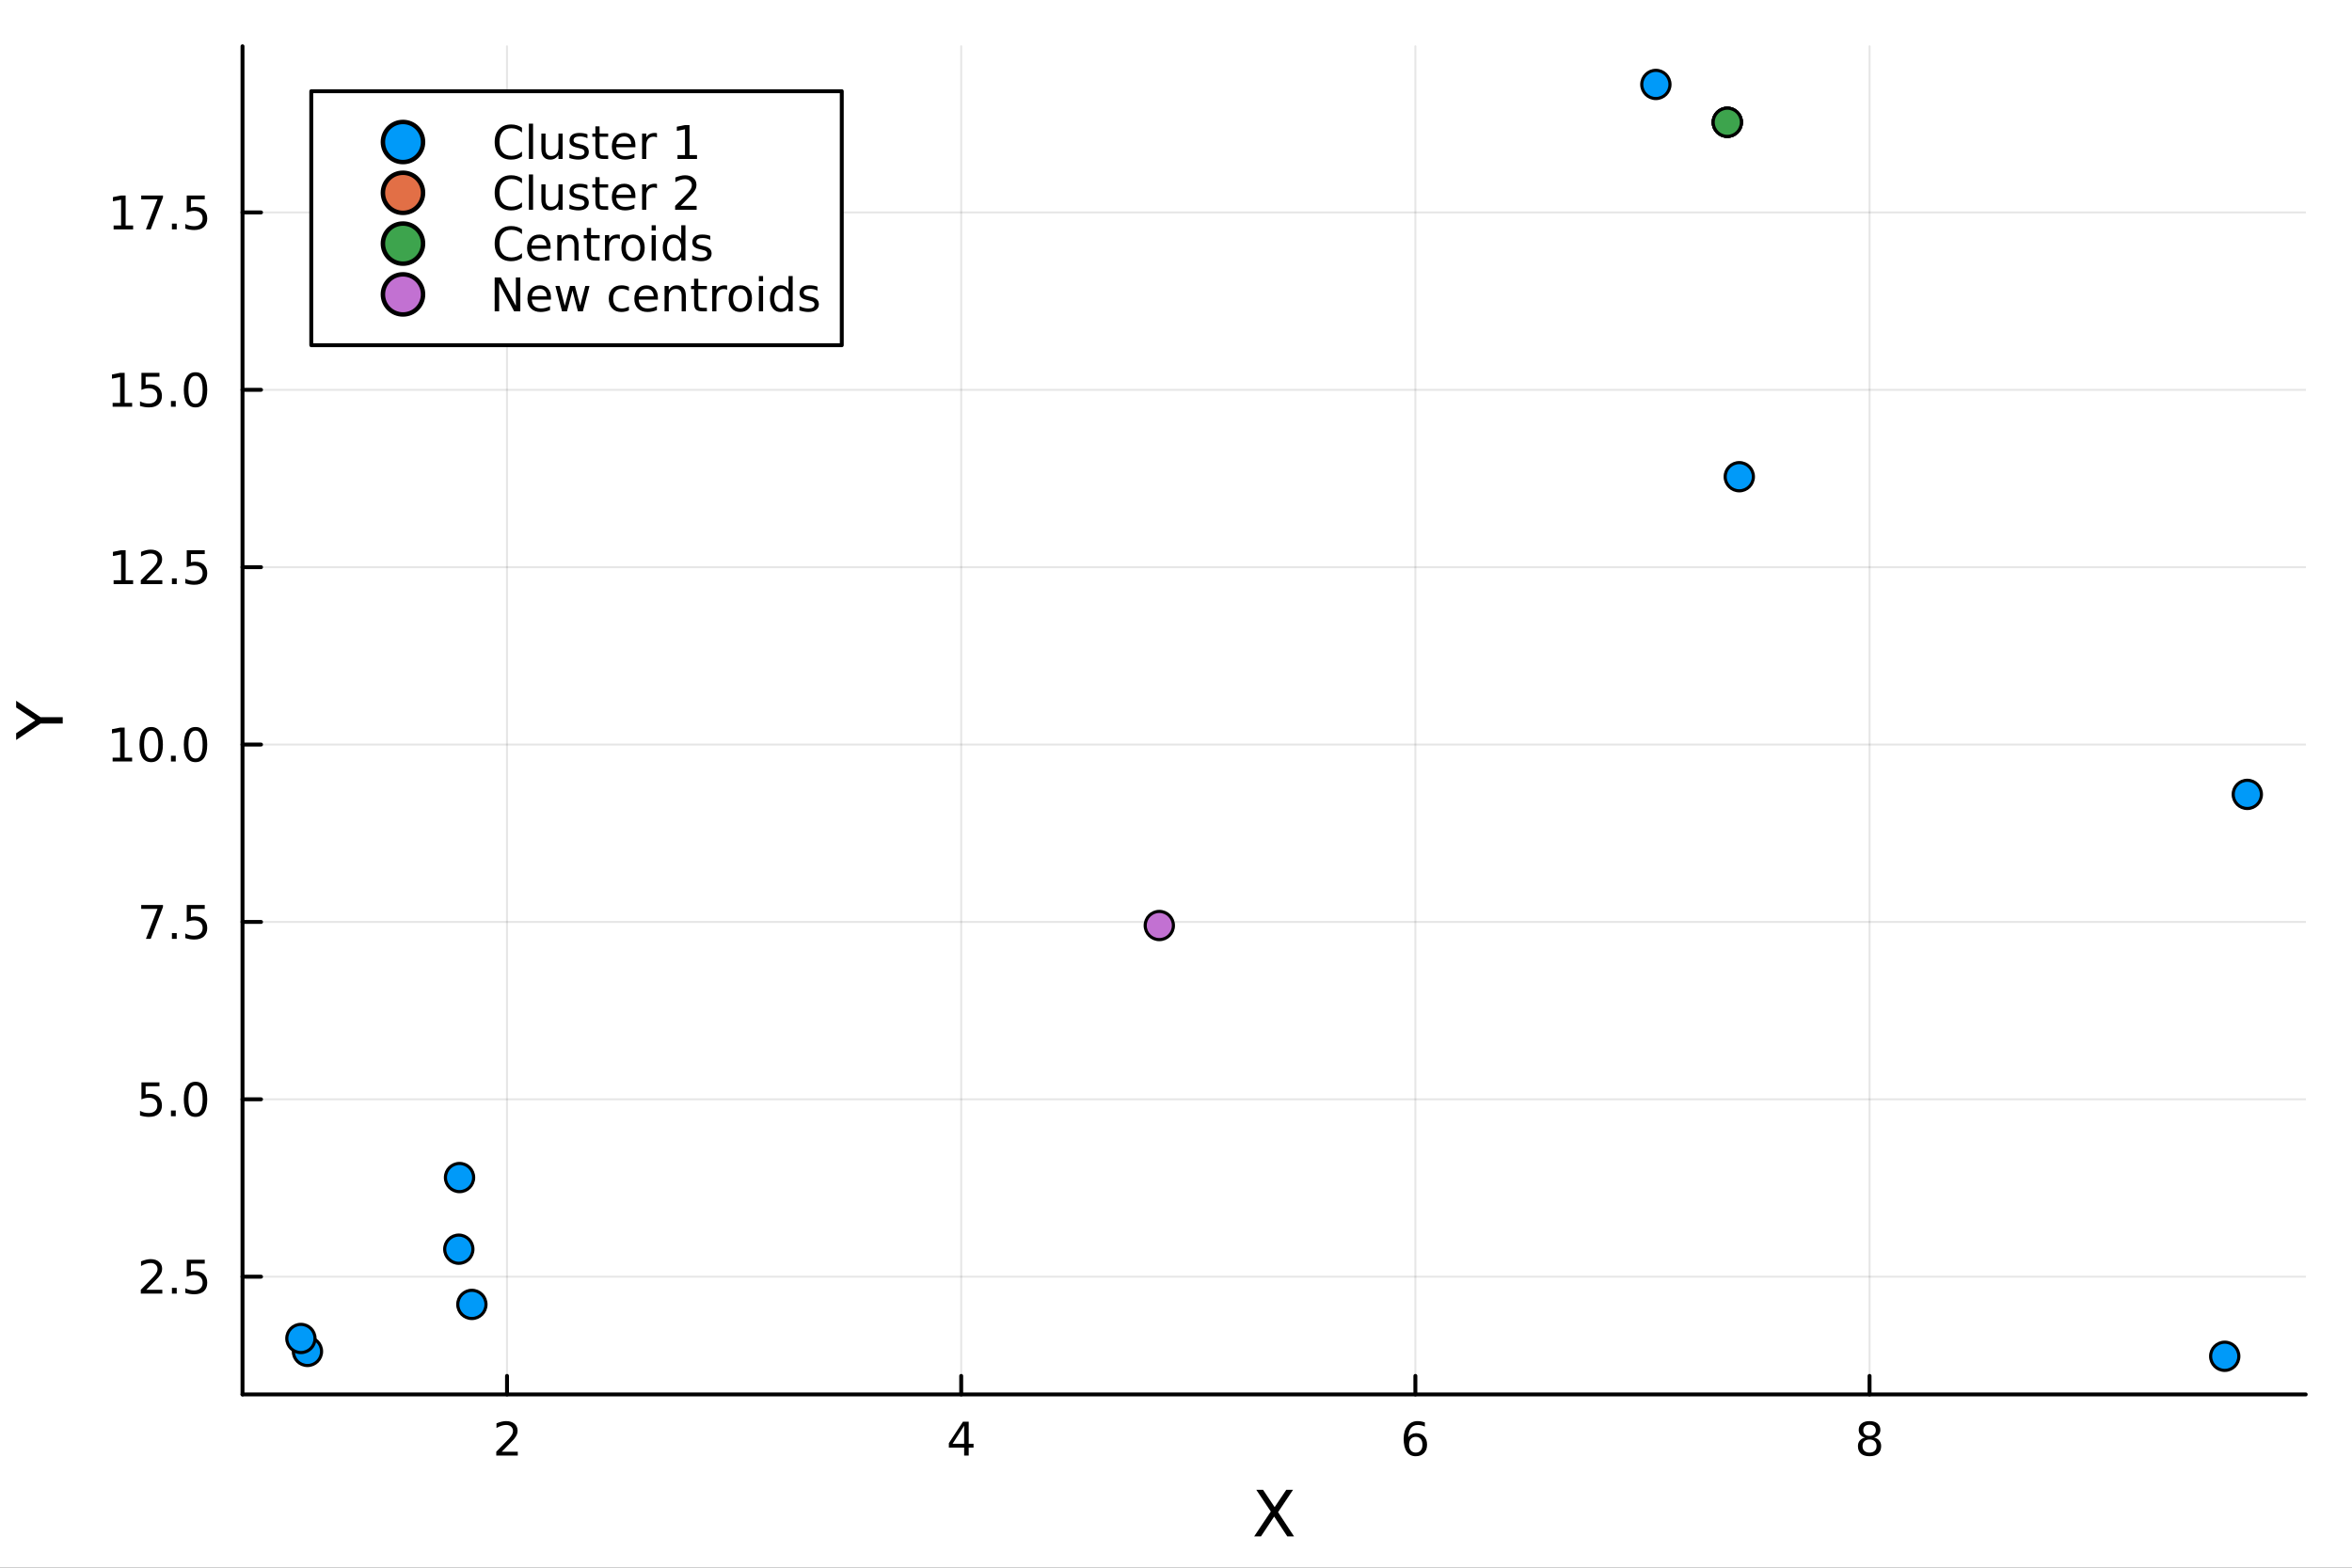 <?xml version="1.0" encoding="utf-8"?>
<svg xmlns="http://www.w3.org/2000/svg" xmlns:xlink="http://www.w3.org/1999/xlink" width="600" height="400" viewBox="0 0 2400 1600">
<rect x="0" y="0" width="2400" height="1600" fill="#333333" stroke="none"/>
<defs>
  <clipPath id="clip750">
    <rect x="0" y="0" width="2400" height="1600"/>
  </clipPath>
</defs>
<path clip-path="url(#clip750)" d="M0 1600 L2400 1600 L2400 0 L0 0  Z" fill="#ffffff" fill-rule="evenodd" fill-opacity="1"/>
<defs>
  <clipPath id="clip751">
    <rect x="480" y="0" width="1681" height="1600"/>
  </clipPath>
</defs>
<path clip-path="url(#clip750)" d="M247.459 1423.18 L2352.76 1423.18 L2352.76 47.244 L247.459 47.244  Z" fill="#ffffff" fill-rule="evenodd" fill-opacity="1"/>
<defs>
  <clipPath id="clip752">
    <rect x="247" y="47" width="2106" height="1377"/>
  </clipPath>
</defs>
<polyline clip-path="url(#clip752)" style="stroke:#000000; stroke-linecap:round; stroke-linejoin:round; stroke-width:2; stroke-opacity:0.1; fill:none" points="517.37,1423.18 517.37,47.244 "/>
<polyline clip-path="url(#clip752)" style="stroke:#000000; stroke-linecap:round; stroke-linejoin:round; stroke-width:2; stroke-opacity:0.1; fill:none" points="980.813,1423.18 980.813,47.244 "/>
<polyline clip-path="url(#clip752)" style="stroke:#000000; stroke-linecap:round; stroke-linejoin:round; stroke-width:2; stroke-opacity:0.1; fill:none" points="1444.26,1423.18 1444.26,47.244 "/>
<polyline clip-path="url(#clip752)" style="stroke:#000000; stroke-linecap:round; stroke-linejoin:round; stroke-width:2; stroke-opacity:0.1; fill:none" points="1907.7,1423.18 1907.7,47.244 "/>
<polyline clip-path="url(#clip750)" style="stroke:#000000; stroke-linecap:round; stroke-linejoin:round; stroke-width:4; stroke-opacity:1; fill:none" points="247.459,1423.18 2352.76,1423.18 "/>
<polyline clip-path="url(#clip750)" style="stroke:#000000; stroke-linecap:round; stroke-linejoin:round; stroke-width:4; stroke-opacity:1; fill:none" points="517.37,1423.18 517.37,1404.28 "/>
<polyline clip-path="url(#clip750)" style="stroke:#000000; stroke-linecap:round; stroke-linejoin:round; stroke-width:4; stroke-opacity:1; fill:none" points="980.813,1423.18 980.813,1404.28 "/>
<polyline clip-path="url(#clip750)" style="stroke:#000000; stroke-linecap:round; stroke-linejoin:round; stroke-width:4; stroke-opacity:1; fill:none" points="1444.26,1423.18 1444.26,1404.28 "/>
<polyline clip-path="url(#clip750)" style="stroke:#000000; stroke-linecap:round; stroke-linejoin:round; stroke-width:4; stroke-opacity:1; fill:none" points="1907.7,1423.18 1907.7,1404.28 "/>
<path clip-path="url(#clip750)" d="M512.023 1481.64 L528.342 1481.64 L528.342 1485.58 L506.398 1485.58 L506.398 1481.64 Q509.06 1478.89 513.643 1474.26 Q518.25 1469.61 519.43 1468.27 Q521.675 1465.74 522.555 1464.01 Q523.458 1462.25 523.458 1460.56 Q523.458 1457.8 521.513 1456.07 Q519.592 1454.33 516.49 1454.33 Q514.291 1454.33 511.838 1455.09 Q509.407 1455.86 506.629 1457.41 L506.629 1452.69 Q509.453 1451.55 511.907 1450.97 Q514.361 1450.39 516.398 1450.39 Q521.768 1450.39 524.962 1453.08 Q528.157 1455.77 528.157 1460.26 Q528.157 1462.39 527.347 1464.31 Q526.56 1466.2 524.453 1468.8 Q523.875 1469.47 520.773 1472.69 Q517.671 1475.88 512.023 1481.64 Z" fill="#000000" fill-rule="nonzero" fill-opacity="1" /><path clip-path="url(#clip750)" d="M983.822 1455.09 L972.017 1473.54 L983.822 1473.54 L983.822 1455.09 M982.595 1451.02 L988.475 1451.02 L988.475 1473.54 L993.406 1473.54 L993.406 1477.43 L988.475 1477.43 L988.475 1485.58 L983.822 1485.58 L983.822 1477.43 L968.22 1477.43 L968.22 1472.92 L982.595 1451.02 Z" fill="#000000" fill-rule="nonzero" fill-opacity="1" /><path clip-path="url(#clip750)" d="M1444.66 1466.44 Q1441.51 1466.44 1439.66 1468.59 Q1437.83 1470.74 1437.83 1474.49 Q1437.83 1478.22 1439.66 1480.39 Q1441.51 1482.55 1444.66 1482.55 Q1447.81 1482.55 1449.64 1480.39 Q1451.49 1478.22 1451.49 1474.49 Q1451.49 1470.74 1449.64 1468.59 Q1447.81 1466.44 1444.66 1466.44 M1453.94 1451.78 L1453.94 1456.04 Q1452.18 1455.21 1450.38 1454.77 Q1448.6 1454.33 1446.84 1454.33 Q1442.21 1454.33 1439.75 1457.45 Q1437.32 1460.58 1436.98 1466.9 Q1438.34 1464.89 1440.4 1463.82 Q1442.46 1462.73 1444.94 1462.73 Q1450.15 1462.73 1453.16 1465.9 Q1456.19 1469.05 1456.19 1474.49 Q1456.19 1479.82 1453.04 1483.03 Q1449.89 1486.25 1444.66 1486.25 Q1438.67 1486.25 1435.49 1481.67 Q1432.32 1477.06 1432.32 1468.33 Q1432.32 1460.14 1436.21 1455.28 Q1440.1 1450.39 1446.65 1450.39 Q1448.41 1450.39 1450.19 1450.74 Q1452 1451.09 1453.94 1451.78 Z" fill="#000000" fill-rule="nonzero" fill-opacity="1" /><path clip-path="url(#clip750)" d="M1907.7 1469.17 Q1904.37 1469.17 1902.44 1470.95 Q1900.55 1472.73 1900.55 1475.86 Q1900.55 1478.98 1902.44 1480.77 Q1904.37 1482.55 1907.7 1482.55 Q1911.03 1482.55 1912.95 1480.77 Q1914.88 1478.96 1914.88 1475.86 Q1914.88 1472.73 1912.95 1470.95 Q1911.06 1469.17 1907.7 1469.17 M1903.02 1467.18 Q1900.01 1466.44 1898.32 1464.38 Q1896.66 1462.32 1896.66 1459.35 Q1896.66 1455.21 1899.6 1452.8 Q1902.56 1450.39 1907.7 1450.39 Q1912.86 1450.39 1915.8 1452.8 Q1918.74 1455.21 1918.74 1459.35 Q1918.74 1462.32 1917.05 1464.38 Q1915.38 1466.44 1912.4 1467.18 Q1915.78 1467.96 1917.65 1470.26 Q1919.55 1472.55 1919.55 1475.86 Q1919.55 1480.88 1916.47 1483.57 Q1913.42 1486.25 1907.7 1486.25 Q1901.98 1486.25 1898.9 1483.57 Q1895.85 1480.88 1895.85 1475.86 Q1895.85 1472.55 1897.75 1470.26 Q1899.64 1467.96 1903.02 1467.18 M1901.31 1459.79 Q1901.31 1462.48 1902.98 1463.98 Q1904.67 1465.49 1907.7 1465.49 Q1910.71 1465.49 1912.4 1463.98 Q1914.11 1462.48 1914.11 1459.79 Q1914.11 1457.11 1912.4 1455.6 Q1910.71 1454.1 1907.7 1454.1 Q1904.67 1454.1 1902.98 1455.6 Q1901.31 1457.11 1901.31 1459.79 Z" fill="#000000" fill-rule="nonzero" fill-opacity="1" /><path clip-path="url(#clip750)" d="M1281.93 1520.52 L1288.84 1520.52 L1300.65 1538.19 L1312.52 1520.52 L1319.43 1520.52 L1304.15 1543.34 L1320.45 1568.04 L1313.54 1568.04 L1300.17 1547.83 L1286.71 1568.04 L1279.77 1568.04 L1296.73 1542.68 L1281.93 1520.52 Z" fill="#000000" fill-rule="nonzero" fill-opacity="1" /><polyline clip-path="url(#clip752)" style="stroke:#000000; stroke-linecap:round; stroke-linejoin:round; stroke-width:2; stroke-opacity:0.1; fill:none" points="247.459,1303 2352.76,1303 "/>
<polyline clip-path="url(#clip752)" style="stroke:#000000; stroke-linecap:round; stroke-linejoin:round; stroke-width:2; stroke-opacity:0.1; fill:none" points="247.459,1121.96 2352.76,1121.96 "/>
<polyline clip-path="url(#clip752)" style="stroke:#000000; stroke-linecap:round; stroke-linejoin:round; stroke-width:2; stroke-opacity:0.1; fill:none" points="247.459,940.934 2352.76,940.934 "/>
<polyline clip-path="url(#clip752)" style="stroke:#000000; stroke-linecap:round; stroke-linejoin:round; stroke-width:2; stroke-opacity:0.1; fill:none" points="247.459,759.904 2352.76,759.904 "/>
<polyline clip-path="url(#clip752)" style="stroke:#000000; stroke-linecap:round; stroke-linejoin:round; stroke-width:2; stroke-opacity:0.1; fill:none" points="247.459,578.873 2352.76,578.873 "/>
<polyline clip-path="url(#clip752)" style="stroke:#000000; stroke-linecap:round; stroke-linejoin:round; stroke-width:2; stroke-opacity:0.1; fill:none" points="247.459,397.842 2352.76,397.842 "/>
<polyline clip-path="url(#clip752)" style="stroke:#000000; stroke-linecap:round; stroke-linejoin:round; stroke-width:2; stroke-opacity:0.1; fill:none" points="247.459,216.812 2352.76,216.812 "/>
<polyline clip-path="url(#clip750)" style="stroke:#000000; stroke-linecap:round; stroke-linejoin:round; stroke-width:4; stroke-opacity:1; fill:none" points="247.459,1423.18 247.459,47.244 "/>
<polyline clip-path="url(#clip750)" style="stroke:#000000; stroke-linecap:round; stroke-linejoin:round; stroke-width:4; stroke-opacity:1; fill:none" points="247.459,1303 266.356,1303 "/>
<polyline clip-path="url(#clip750)" style="stroke:#000000; stroke-linecap:round; stroke-linejoin:round; stroke-width:4; stroke-opacity:1; fill:none" points="247.459,1121.96 266.356,1121.96 "/>
<polyline clip-path="url(#clip750)" style="stroke:#000000; stroke-linecap:round; stroke-linejoin:round; stroke-width:4; stroke-opacity:1; fill:none" points="247.459,940.934 266.356,940.934 "/>
<polyline clip-path="url(#clip750)" style="stroke:#000000; stroke-linecap:round; stroke-linejoin:round; stroke-width:4; stroke-opacity:1; fill:none" points="247.459,759.904 266.356,759.904 "/>
<polyline clip-path="url(#clip750)" style="stroke:#000000; stroke-linecap:round; stroke-linejoin:round; stroke-width:4; stroke-opacity:1; fill:none" points="247.459,578.873 266.356,578.873 "/>
<polyline clip-path="url(#clip750)" style="stroke:#000000; stroke-linecap:round; stroke-linejoin:round; stroke-width:4; stroke-opacity:1; fill:none" points="247.459,397.842 266.356,397.842 "/>
<polyline clip-path="url(#clip750)" style="stroke:#000000; stroke-linecap:round; stroke-linejoin:round; stroke-width:4; stroke-opacity:1; fill:none" points="247.459,216.812 266.356,216.812 "/>
<path clip-path="url(#clip750)" d="M149.306 1316.34 L165.626 1316.34 L165.626 1320.28 L143.681 1320.28 L143.681 1316.34 Q146.343 1313.59 150.927 1308.96 Q155.533 1304.3 156.714 1302.96 Q158.959 1300.44 159.839 1298.7 Q160.741 1296.94 160.741 1295.25 Q160.741 1292.5 158.797 1290.76 Q156.876 1289.03 153.774 1289.03 Q151.575 1289.03 149.121 1289.79 Q146.691 1290.55 143.913 1292.1 L143.913 1287.38 Q146.737 1286.25 149.191 1285.67 Q151.644 1285.09 153.681 1285.09 Q159.052 1285.09 162.246 1287.78 Q165.44 1290.46 165.44 1294.95 Q165.44 1297.08 164.63 1299 Q163.843 1300.9 161.737 1303.49 Q161.158 1304.16 158.056 1307.38 Q154.954 1310.58 149.306 1316.34 Z" fill="#000000" fill-rule="nonzero" fill-opacity="1" /><path clip-path="url(#clip750)" d="M175.44 1314.4 L180.325 1314.4 L180.325 1320.28 L175.44 1320.28 L175.44 1314.4 Z" fill="#000000" fill-rule="nonzero" fill-opacity="1" /><path clip-path="url(#clip750)" d="M190.556 1285.72 L208.912 1285.72 L208.912 1289.65 L194.838 1289.65 L194.838 1298.12 Q195.857 1297.78 196.875 1297.61 Q197.894 1297.43 198.912 1297.43 Q204.699 1297.43 208.079 1300.6 Q211.459 1303.77 211.459 1309.19 Q211.459 1314.77 207.987 1317.87 Q204.514 1320.95 198.195 1320.95 Q196.019 1320.95 193.75 1320.58 Q191.505 1320.21 189.098 1319.47 L189.098 1314.77 Q191.181 1315.9 193.403 1316.46 Q195.625 1317.01 198.102 1317.01 Q202.107 1317.01 204.445 1314.91 Q206.783 1312.8 206.783 1309.19 Q206.783 1305.58 204.445 1303.47 Q202.107 1301.36 198.102 1301.36 Q196.227 1301.36 194.352 1301.78 Q192.5 1302.2 190.556 1303.08 L190.556 1285.72 Z" fill="#000000" fill-rule="nonzero" fill-opacity="1" /><path clip-path="url(#clip750)" d="M144.329 1104.68 L162.686 1104.68 L162.686 1108.62 L148.612 1108.62 L148.612 1117.09 Q149.63 1116.74 150.649 1116.58 Q151.667 1116.4 152.686 1116.4 Q158.473 1116.4 161.852 1119.57 Q165.232 1122.74 165.232 1128.16 Q165.232 1133.74 161.76 1136.84 Q158.288 1139.92 151.968 1139.92 Q149.792 1139.92 147.524 1139.55 Q145.279 1139.18 142.871 1138.43 L142.871 1133.74 Q144.954 1134.87 147.177 1135.43 Q149.399 1135.98 151.876 1135.98 Q155.88 1135.98 158.218 1133.87 Q160.556 1131.77 160.556 1128.16 Q160.556 1124.55 158.218 1122.44 Q155.88 1120.33 151.876 1120.33 Q150.001 1120.33 148.126 1120.75 Q146.274 1121.17 144.329 1122.05 L144.329 1104.68 Z" fill="#000000" fill-rule="nonzero" fill-opacity="1" /><path clip-path="url(#clip750)" d="M174.445 1133.37 L179.329 1133.37 L179.329 1139.24 L174.445 1139.24 L174.445 1133.37 Z" fill="#000000" fill-rule="nonzero" fill-opacity="1" /><path clip-path="url(#clip750)" d="M199.514 1107.76 Q195.903 1107.76 194.075 1111.33 Q192.269 1114.87 192.269 1122 Q192.269 1129.11 194.075 1132.67 Q195.903 1136.21 199.514 1136.21 Q203.149 1136.21 204.954 1132.67 Q206.783 1129.11 206.783 1122 Q206.783 1114.87 204.954 1111.33 Q203.149 1107.76 199.514 1107.76 M199.514 1104.06 Q205.324 1104.06 208.38 1108.67 Q211.459 1113.25 211.459 1122 Q211.459 1130.73 208.38 1135.33 Q205.324 1139.92 199.514 1139.92 Q193.704 1139.92 190.625 1135.33 Q187.57 1130.73 187.57 1122 Q187.57 1113.25 190.625 1108.67 Q193.704 1104.06 199.514 1104.06 Z" fill="#000000" fill-rule="nonzero" fill-opacity="1" /><path clip-path="url(#clip750)" d="M144.098 923.654 L166.32 923.654 L166.32 925.645 L153.774 958.214 L148.89 958.214 L160.695 927.589 L144.098 927.589 L144.098 923.654 Z" fill="#000000" fill-rule="nonzero" fill-opacity="1" /><path clip-path="url(#clip750)" d="M175.44 952.335 L180.325 952.335 L180.325 958.214 L175.44 958.214 L175.44 952.335 Z" fill="#000000" fill-rule="nonzero" fill-opacity="1" /><path clip-path="url(#clip750)" d="M190.556 923.654 L208.912 923.654 L208.912 927.589 L194.838 927.589 L194.838 936.061 Q195.857 935.714 196.875 935.552 Q197.894 935.367 198.912 935.367 Q204.699 935.367 208.079 938.538 Q211.459 941.71 211.459 947.126 Q211.459 952.705 207.987 955.807 Q204.514 958.885 198.195 958.885 Q196.019 958.885 193.75 958.515 Q191.505 958.145 189.098 957.404 L189.098 952.705 Q191.181 953.839 193.403 954.395 Q195.625 954.95 198.102 954.95 Q202.107 954.95 204.445 952.844 Q206.783 950.737 206.783 947.126 Q206.783 943.515 204.445 941.409 Q202.107 939.302 198.102 939.302 Q196.227 939.302 194.352 939.719 Q192.5 940.136 190.556 941.015 L190.556 923.654 Z" fill="#000000" fill-rule="nonzero" fill-opacity="1" /><path clip-path="url(#clip750)" d="M114.931 773.248 L122.57 773.248 L122.57 746.883 L114.26 748.549 L114.26 744.29 L122.524 742.624 L127.2 742.624 L127.2 773.248 L134.839 773.248 L134.839 777.184 L114.931 777.184 L114.931 773.248 Z" fill="#000000" fill-rule="nonzero" fill-opacity="1" /><path clip-path="url(#clip750)" d="M154.283 745.702 Q150.672 745.702 148.843 749.267 Q147.038 752.809 147.038 759.938 Q147.038 767.045 148.843 770.609 Q150.672 774.151 154.283 774.151 Q157.917 774.151 159.723 770.609 Q161.552 767.045 161.552 759.938 Q161.552 752.809 159.723 749.267 Q157.917 745.702 154.283 745.702 M154.283 741.999 Q160.093 741.999 163.149 746.605 Q166.227 751.188 166.227 759.938 Q166.227 768.665 163.149 773.271 Q160.093 777.855 154.283 777.855 Q148.473 777.855 145.394 773.271 Q142.339 768.665 142.339 759.938 Q142.339 751.188 145.394 746.605 Q148.473 741.999 154.283 741.999 Z" fill="#000000" fill-rule="nonzero" fill-opacity="1" /><path clip-path="url(#clip750)" d="M174.445 771.304 L179.329 771.304 L179.329 777.184 L174.445 777.184 L174.445 771.304 Z" fill="#000000" fill-rule="nonzero" fill-opacity="1" /><path clip-path="url(#clip750)" d="M199.514 745.702 Q195.903 745.702 194.075 749.267 Q192.269 752.809 192.269 759.938 Q192.269 767.045 194.075 770.609 Q195.903 774.151 199.514 774.151 Q203.149 774.151 204.954 770.609 Q206.783 767.045 206.783 759.938 Q206.783 752.809 204.954 749.267 Q203.149 745.702 199.514 745.702 M199.514 741.999 Q205.324 741.999 208.38 746.605 Q211.459 751.188 211.459 759.938 Q211.459 768.665 208.38 773.271 Q205.324 777.855 199.514 777.855 Q193.704 777.855 190.625 773.271 Q187.57 768.665 187.57 759.938 Q187.57 751.188 190.625 746.605 Q193.704 741.999 199.514 741.999 Z" fill="#000000" fill-rule="nonzero" fill-opacity="1" /><path clip-path="url(#clip750)" d="M115.927 592.218 L123.566 592.218 L123.566 565.852 L115.256 567.519 L115.256 563.26 L123.519 561.593 L128.195 561.593 L128.195 592.218 L135.834 592.218 L135.834 596.153 L115.927 596.153 L115.927 592.218 Z" fill="#000000" fill-rule="nonzero" fill-opacity="1" /><path clip-path="url(#clip750)" d="M149.306 592.218 L165.626 592.218 L165.626 596.153 L143.681 596.153 L143.681 592.218 Q146.343 589.463 150.927 584.833 Q155.533 580.181 156.714 578.838 Q158.959 576.315 159.839 574.579 Q160.741 572.82 160.741 571.13 Q160.741 568.375 158.797 566.639 Q156.876 564.903 153.774 564.903 Q151.575 564.903 149.121 565.667 Q146.691 566.431 143.913 567.982 L143.913 563.26 Q146.737 562.125 149.191 561.547 Q151.644 560.968 153.681 560.968 Q159.052 560.968 162.246 563.653 Q165.44 566.338 165.44 570.829 Q165.44 572.959 164.63 574.88 Q163.843 576.778 161.737 579.371 Q161.158 580.042 158.056 583.259 Q154.954 586.454 149.306 592.218 Z" fill="#000000" fill-rule="nonzero" fill-opacity="1" /><path clip-path="url(#clip750)" d="M175.44 590.273 L180.325 590.273 L180.325 596.153 L175.44 596.153 L175.44 590.273 Z" fill="#000000" fill-rule="nonzero" fill-opacity="1" /><path clip-path="url(#clip750)" d="M190.556 561.593 L208.912 561.593 L208.912 565.528 L194.838 565.528 L194.838 574 Q195.857 573.653 196.875 573.491 Q197.894 573.306 198.912 573.306 Q204.699 573.306 208.079 576.477 Q211.459 579.648 211.459 585.065 Q211.459 590.644 207.987 593.745 Q204.514 596.824 198.195 596.824 Q196.019 596.824 193.75 596.454 Q191.505 596.083 189.098 595.343 L189.098 590.644 Q191.181 591.778 193.403 592.333 Q195.625 592.889 198.102 592.889 Q202.107 592.889 204.445 590.783 Q206.783 588.676 206.783 585.065 Q206.783 581.454 204.445 579.347 Q202.107 577.241 198.102 577.241 Q196.227 577.241 194.352 577.658 Q192.5 578.074 190.556 578.954 L190.556 561.593 Z" fill="#000000" fill-rule="nonzero" fill-opacity="1" /><path clip-path="url(#clip750)" d="M114.931 411.187 L122.57 411.187 L122.57 384.821 L114.26 386.488 L114.26 382.229 L122.524 380.562 L127.2 380.562 L127.2 411.187 L134.839 411.187 L134.839 415.122 L114.931 415.122 L114.931 411.187 Z" fill="#000000" fill-rule="nonzero" fill-opacity="1" /><path clip-path="url(#clip750)" d="M144.329 380.562 L162.686 380.562 L162.686 384.497 L148.612 384.497 L148.612 392.97 Q149.63 392.622 150.649 392.46 Q151.667 392.275 152.686 392.275 Q158.473 392.275 161.852 395.446 Q165.232 398.618 165.232 404.034 Q165.232 409.613 161.76 412.715 Q158.288 415.794 151.968 415.794 Q149.792 415.794 147.524 415.423 Q145.279 415.053 142.871 414.312 L142.871 409.613 Q144.954 410.747 147.177 411.303 Q149.399 411.858 151.876 411.858 Q155.88 411.858 158.218 409.752 Q160.556 407.645 160.556 404.034 Q160.556 400.423 158.218 398.317 Q155.88 396.21 151.876 396.21 Q150.001 396.21 148.126 396.627 Q146.274 397.044 144.329 397.923 L144.329 380.562 Z" fill="#000000" fill-rule="nonzero" fill-opacity="1" /><path clip-path="url(#clip750)" d="M174.445 409.243 L179.329 409.243 L179.329 415.122 L174.445 415.122 L174.445 409.243 Z" fill="#000000" fill-rule="nonzero" fill-opacity="1" /><path clip-path="url(#clip750)" d="M199.514 383.641 Q195.903 383.641 194.075 387.206 Q192.269 390.747 192.269 397.877 Q192.269 404.983 194.075 408.548 Q195.903 412.09 199.514 412.09 Q203.149 412.09 204.954 408.548 Q206.783 404.983 206.783 397.877 Q206.783 390.747 204.954 387.206 Q203.149 383.641 199.514 383.641 M199.514 379.937 Q205.324 379.937 208.38 384.544 Q211.459 389.127 211.459 397.877 Q211.459 406.604 208.38 411.21 Q205.324 415.794 199.514 415.794 Q193.704 415.794 190.625 411.21 Q187.57 406.604 187.57 397.877 Q187.57 389.127 190.625 384.544 Q193.704 379.937 199.514 379.937 Z" fill="#000000" fill-rule="nonzero" fill-opacity="1" /><path clip-path="url(#clip750)" d="M115.927 230.156 L123.566 230.156 L123.566 203.791 L115.256 205.457 L115.256 201.198 L123.519 199.532 L128.195 199.532 L128.195 230.156 L135.834 230.156 L135.834 234.092 L115.927 234.092 L115.927 230.156 Z" fill="#000000" fill-rule="nonzero" fill-opacity="1" /><path clip-path="url(#clip750)" d="M144.098 199.532 L166.32 199.532 L166.32 201.522 L153.774 234.092 L148.89 234.092 L160.695 203.467 L144.098 203.467 L144.098 199.532 Z" fill="#000000" fill-rule="nonzero" fill-opacity="1" /><path clip-path="url(#clip750)" d="M175.44 228.212 L180.325 228.212 L180.325 234.092 L175.44 234.092 L175.44 228.212 Z" fill="#000000" fill-rule="nonzero" fill-opacity="1" /><path clip-path="url(#clip750)" d="M190.556 199.532 L208.912 199.532 L208.912 203.467 L194.838 203.467 L194.838 211.939 Q195.857 211.592 196.875 211.43 Q197.894 211.244 198.912 211.244 Q204.699 211.244 208.079 214.416 Q211.459 217.587 211.459 223.004 Q211.459 228.582 207.987 231.684 Q204.514 234.763 198.195 234.763 Q196.019 234.763 193.75 234.393 Q191.505 234.022 189.098 233.281 L189.098 228.582 Q191.181 229.717 193.403 230.272 Q195.625 230.828 198.102 230.828 Q202.107 230.828 204.445 228.721 Q206.783 226.615 206.783 223.004 Q206.783 219.393 204.445 217.286 Q202.107 215.18 198.102 215.18 Q196.227 215.18 194.352 215.596 Q192.5 216.013 190.556 216.893 L190.556 199.532 Z" fill="#000000" fill-rule="nonzero" fill-opacity="1" /><path clip-path="url(#clip750)" d="M16.484 755.248 L16.484 748.341 L36.027 735.164 L16.484 722.083 L16.484 715.176 L41.374 731.981 L64.004 731.981 L64.004 738.443 L41.374 738.443 L16.484 755.248 Z" fill="#000000" fill-rule="nonzero" fill-opacity="1" /><circle clip-path="url(#clip752)" cx="468.174" cy="1274.94" r="14.4" fill="#009af9" fill-rule="evenodd" fill-opacity="1" stroke="#000000" stroke-opacity="1" stroke-width="3.2"/>
<circle clip-path="url(#clip752)" cx="313.732" cy="1379.27" r="14.4" fill="#009af9" fill-rule="evenodd" fill-opacity="1" stroke="#000000" stroke-opacity="1" stroke-width="3.2"/>
<circle clip-path="url(#clip752)" cx="307.043" cy="1366.05" r="14.4" fill="#009af9" fill-rule="evenodd" fill-opacity="1" stroke="#000000" stroke-opacity="1" stroke-width="3.2"/>
<circle clip-path="url(#clip752)" cx="468.919" cy="1201.82" r="14.4" fill="#009af9" fill-rule="evenodd" fill-opacity="1" stroke="#000000" stroke-opacity="1" stroke-width="3.2"/>
<circle clip-path="url(#clip752)" cx="481.507" cy="1331.3" r="14.4" fill="#009af9" fill-rule="evenodd" fill-opacity="1" stroke="#000000" stroke-opacity="1" stroke-width="3.2"/>
<circle clip-path="url(#clip752)" cx="2293.17" cy="810.76" r="14.4" fill="#009af9" fill-rule="evenodd" fill-opacity="1" stroke="#000000" stroke-opacity="1" stroke-width="3.2"/>
<circle clip-path="url(#clip752)" cx="1762.55" cy="124.8" r="14.4" fill="#009af9" fill-rule="evenodd" fill-opacity="1" stroke="#000000" stroke-opacity="1" stroke-width="3.2"/>
<circle clip-path="url(#clip752)" cx="2270.13" cy="1384.24" r="14.4" fill="#009af9" fill-rule="evenodd" fill-opacity="1" stroke="#000000" stroke-opacity="1" stroke-width="3.2"/>
<circle clip-path="url(#clip752)" cx="1774.78" cy="486.535" r="14.4" fill="#009af9" fill-rule="evenodd" fill-opacity="1" stroke="#000000" stroke-opacity="1" stroke-width="3.2"/>
<circle clip-path="url(#clip752)" cx="1689.66" cy="86.186" r="14.4" fill="#009af9" fill-rule="evenodd" fill-opacity="1" stroke="#000000" stroke-opacity="1" stroke-width="3.2"/>
<circle clip-path="url(#clip752)" cx="1762.55" cy="124.8" r="14.4" fill="#3da44d" fill-rule="evenodd" fill-opacity="1" stroke="#000000" stroke-opacity="1" stroke-width="3.2"/>
<circle clip-path="url(#clip752)" cx="1762.55" cy="124.8" r="14.4" fill="#3da44d" fill-rule="evenodd" fill-opacity="1" stroke="#000000" stroke-opacity="1" stroke-width="3.2"/>
<circle clip-path="url(#clip752)" cx="1182.97" cy="944.59" r="14.4" fill="#c271d2" fill-rule="evenodd" fill-opacity="1" stroke="#000000" stroke-opacity="1" stroke-width="3.2"/>
<path clip-path="url(#clip750)" d="M317.635 352.309 L858.95 352.309 L858.95 93.109 L317.635 93.109  Z" fill="#ffffff" fill-rule="evenodd" fill-opacity="1"/>
<polyline clip-path="url(#clip750)" style="stroke:#000000; stroke-linecap:round; stroke-linejoin:round; stroke-width:4; stroke-opacity:1; fill:none" points="317.635,352.309 858.95,352.309 858.95,93.109 317.635,93.109 317.635,352.309 "/>
<circle clip-path="url(#clip750)" cx="411.204" cy="144.949" r="20.48" fill="#009af9" fill-rule="evenodd" fill-opacity="1" stroke="#000000" stroke-opacity="1" stroke-width="4.551"/>
<path clip-path="url(#clip750)" d="M532.643 130.331 L532.643 135.261 Q530.282 133.062 527.597 131.974 Q524.935 130.886 521.925 130.886 Q516 130.886 512.851 134.52 Q509.703 138.132 509.703 144.983 Q509.703 151.812 512.851 155.446 Q516 159.057 521.925 159.057 Q524.935 159.057 527.597 157.969 Q530.282 156.881 532.643 154.682 L532.643 159.567 Q530.189 161.233 527.435 162.067 Q524.703 162.9 521.648 162.9 Q513.801 162.9 509.287 158.108 Q504.773 153.293 504.773 144.983 Q504.773 136.65 509.287 131.858 Q513.801 127.044 521.648 127.044 Q524.75 127.044 527.481 127.877 Q530.236 128.687 532.643 130.331 Z" fill="#000000" fill-rule="nonzero" fill-opacity="1" /><path clip-path="url(#clip750)" d="M539.68 126.21 L543.939 126.21 L543.939 162.229 L539.68 162.229 L539.68 126.21 Z" fill="#000000" fill-rule="nonzero" fill-opacity="1" /><path clip-path="url(#clip750)" d="M552.411 151.997 L552.411 136.303 L556.671 136.303 L556.671 151.835 Q556.671 155.516 558.106 157.368 Q559.541 159.196 562.411 159.196 Q565.86 159.196 567.851 156.997 Q569.865 154.798 569.865 151.002 L569.865 136.303 L574.124 136.303 L574.124 162.229 L569.865 162.229 L569.865 158.247 Q568.314 160.608 566.254 161.766 Q564.217 162.9 561.509 162.9 Q557.041 162.9 554.726 160.122 Q552.411 157.344 552.411 151.997 M563.129 135.678 L563.129 135.678 Z" fill="#000000" fill-rule="nonzero" fill-opacity="1" /><path clip-path="url(#clip750)" d="M599.425 137.067 L599.425 141.094 Q597.62 140.169 595.675 139.706 Q593.731 139.243 591.647 139.243 Q588.476 139.243 586.879 140.215 Q585.305 141.187 585.305 143.131 Q585.305 144.613 586.439 145.469 Q587.573 146.303 590.999 147.067 L592.458 147.391 Q596.995 148.363 598.893 150.145 Q600.814 151.905 600.814 155.076 Q600.814 158.687 597.944 160.793 Q595.096 162.9 590.096 162.9 Q588.013 162.9 585.745 162.483 Q583.499 162.09 580.999 161.28 L580.999 156.881 Q583.36 158.108 585.652 158.733 Q587.944 159.335 590.189 159.335 Q593.198 159.335 594.819 158.317 Q596.439 157.275 596.439 155.4 Q596.439 153.664 595.258 152.738 Q594.101 151.812 590.143 150.956 L588.661 150.608 Q584.703 149.775 582.944 148.062 Q581.184 146.326 581.184 143.317 Q581.184 139.659 583.777 137.669 Q586.37 135.678 591.138 135.678 Q593.499 135.678 595.583 136.025 Q597.666 136.372 599.425 137.067 Z" fill="#000000" fill-rule="nonzero" fill-opacity="1" /><path clip-path="url(#clip750)" d="M611.809 128.942 L611.809 136.303 L620.582 136.303 L620.582 139.613 L611.809 139.613 L611.809 153.687 Q611.809 156.858 612.666 157.761 Q613.545 158.664 616.207 158.664 L620.582 158.664 L620.582 162.229 L616.207 162.229 Q611.277 162.229 609.402 160.4 Q607.527 158.548 607.527 153.687 L607.527 139.613 L604.402 139.613 L604.402 136.303 L607.527 136.303 L607.527 128.942 L611.809 128.942 Z" fill="#000000" fill-rule="nonzero" fill-opacity="1" /><path clip-path="url(#clip750)" d="M648.36 148.201 L648.36 150.284 L628.777 150.284 Q629.055 154.682 631.416 156.997 Q633.8 159.289 638.036 159.289 Q640.49 159.289 642.781 158.687 Q645.096 158.085 647.365 156.881 L647.365 160.909 Q645.073 161.881 642.666 162.391 Q640.258 162.9 637.781 162.9 Q631.578 162.9 627.943 159.289 Q624.332 155.678 624.332 149.52 Q624.332 143.155 627.758 139.428 Q631.207 135.678 637.041 135.678 Q642.272 135.678 645.304 139.057 Q648.36 142.414 648.36 148.201 M644.101 146.951 Q644.054 143.456 642.133 141.372 Q640.235 139.289 637.087 139.289 Q633.522 139.289 631.369 141.303 Q629.24 143.317 628.916 146.974 L644.101 146.951 Z" fill="#000000" fill-rule="nonzero" fill-opacity="1" /><path clip-path="url(#clip750)" d="M670.374 140.284 Q669.656 139.868 668.8 139.682 Q667.966 139.474 666.948 139.474 Q663.337 139.474 661.392 141.835 Q659.471 144.173 659.471 148.571 L659.471 162.229 L655.189 162.229 L655.189 136.303 L659.471 136.303 L659.471 140.331 Q660.814 137.969 662.966 136.835 Q665.119 135.678 668.198 135.678 Q668.638 135.678 669.17 135.747 Q669.702 135.794 670.351 135.909 L670.374 140.284 Z" fill="#000000" fill-rule="nonzero" fill-opacity="1" /><path clip-path="url(#clip750)" d="M691.323 158.293 L698.962 158.293 L698.962 131.928 L690.651 133.595 L690.651 129.335 L698.915 127.669 L703.591 127.669 L703.591 158.293 L711.23 158.293 L711.23 162.229 L691.323 162.229 L691.323 158.293 Z" fill="#000000" fill-rule="nonzero" fill-opacity="1" /><circle clip-path="url(#clip750)" cx="411.204" cy="196.789" r="20.48" fill="#e26f46" fill-rule="evenodd" fill-opacity="1" stroke="#000000" stroke-opacity="1" stroke-width="4.551"/>
<path clip-path="url(#clip750)" d="M532.643 182.171 L532.643 187.101 Q530.282 184.902 527.597 183.814 Q524.935 182.726 521.925 182.726 Q516 182.726 512.851 186.36 Q509.703 189.972 509.703 196.823 Q509.703 203.652 512.851 207.286 Q516 210.897 521.925 210.897 Q524.935 210.897 527.597 209.809 Q530.282 208.721 532.643 206.522 L532.643 211.407 Q530.189 213.073 527.435 213.907 Q524.703 214.74 521.648 214.74 Q513.801 214.74 509.287 209.948 Q504.773 205.133 504.773 196.823 Q504.773 188.49 509.287 183.698 Q513.801 178.884 521.648 178.884 Q524.75 178.884 527.481 179.717 Q530.236 180.527 532.643 182.171 Z" fill="#000000" fill-rule="nonzero" fill-opacity="1" /><path clip-path="url(#clip750)" d="M539.68 178.05 L543.939 178.05 L543.939 214.069 L539.68 214.069 L539.68 178.05 Z" fill="#000000" fill-rule="nonzero" fill-opacity="1" /><path clip-path="url(#clip750)" d="M552.411 203.837 L552.411 188.143 L556.671 188.143 L556.671 203.675 Q556.671 207.356 558.106 209.208 Q559.541 211.036 562.411 211.036 Q565.86 211.036 567.851 208.837 Q569.865 206.638 569.865 202.842 L569.865 188.143 L574.124 188.143 L574.124 214.069 L569.865 214.069 L569.865 210.087 Q568.314 212.448 566.254 213.606 Q564.217 214.74 561.509 214.74 Q557.041 214.74 554.726 211.962 Q552.411 209.184 552.411 203.837 M563.129 187.518 L563.129 187.518 Z" fill="#000000" fill-rule="nonzero" fill-opacity="1" /><path clip-path="url(#clip750)" d="M599.425 188.907 L599.425 192.934 Q597.62 192.009 595.675 191.546 Q593.731 191.083 591.647 191.083 Q588.476 191.083 586.879 192.055 Q585.305 193.027 585.305 194.971 Q585.305 196.453 586.439 197.309 Q587.573 198.143 590.999 198.907 L592.458 199.231 Q596.995 200.203 598.893 201.985 Q600.814 203.745 600.814 206.916 Q600.814 210.527 597.944 212.633 Q595.096 214.74 590.096 214.74 Q588.013 214.74 585.745 214.323 Q583.499 213.93 580.999 213.12 L580.999 208.721 Q583.36 209.948 585.652 210.573 Q587.944 211.175 590.189 211.175 Q593.198 211.175 594.819 210.157 Q596.439 209.115 596.439 207.24 Q596.439 205.504 595.258 204.578 Q594.101 203.652 590.143 202.796 L588.661 202.448 Q584.703 201.615 582.944 199.902 Q581.184 198.166 581.184 195.157 Q581.184 191.499 583.777 189.509 Q586.37 187.518 591.138 187.518 Q593.499 187.518 595.583 187.865 Q597.666 188.212 599.425 188.907 Z" fill="#000000" fill-rule="nonzero" fill-opacity="1" /><path clip-path="url(#clip750)" d="M611.809 180.782 L611.809 188.143 L620.582 188.143 L620.582 191.453 L611.809 191.453 L611.809 205.527 Q611.809 208.698 612.666 209.601 Q613.545 210.504 616.207 210.504 L620.582 210.504 L620.582 214.069 L616.207 214.069 Q611.277 214.069 609.402 212.24 Q607.527 210.388 607.527 205.527 L607.527 191.453 L604.402 191.453 L604.402 188.143 L607.527 188.143 L607.527 180.782 L611.809 180.782 Z" fill="#000000" fill-rule="nonzero" fill-opacity="1" /><path clip-path="url(#clip750)" d="M648.36 200.041 L648.36 202.124 L628.777 202.124 Q629.055 206.522 631.416 208.837 Q633.8 211.129 638.036 211.129 Q640.49 211.129 642.781 210.527 Q645.096 209.925 647.365 208.721 L647.365 212.749 Q645.073 213.721 642.666 214.231 Q640.258 214.74 637.781 214.74 Q631.578 214.74 627.943 211.129 Q624.332 207.518 624.332 201.36 Q624.332 194.995 627.758 191.268 Q631.207 187.518 637.041 187.518 Q642.272 187.518 645.304 190.897 Q648.36 194.254 648.36 200.041 M644.101 198.791 Q644.054 195.296 642.133 193.212 Q640.235 191.129 637.087 191.129 Q633.522 191.129 631.369 193.143 Q629.24 195.157 628.916 198.814 L644.101 198.791 Z" fill="#000000" fill-rule="nonzero" fill-opacity="1" /><path clip-path="url(#clip750)" d="M670.374 192.124 Q669.656 191.708 668.8 191.522 Q667.966 191.314 666.948 191.314 Q663.337 191.314 661.392 193.675 Q659.471 196.013 659.471 200.411 L659.471 214.069 L655.189 214.069 L655.189 188.143 L659.471 188.143 L659.471 192.171 Q660.814 189.809 662.966 188.675 Q665.119 187.518 668.198 187.518 Q668.638 187.518 669.17 187.587 Q669.702 187.634 670.351 187.749 L670.374 192.124 Z" fill="#000000" fill-rule="nonzero" fill-opacity="1" /><path clip-path="url(#clip750)" d="M694.54 210.133 L710.86 210.133 L710.86 214.069 L688.915 214.069 L688.915 210.133 Q691.577 207.379 696.161 202.749 Q700.767 198.096 701.948 196.754 Q704.193 194.231 705.073 192.495 Q705.975 190.735 705.975 189.046 Q705.975 186.291 704.031 184.555 Q702.11 182.819 699.008 182.819 Q696.809 182.819 694.355 183.583 Q691.925 184.347 689.147 185.897 L689.147 181.175 Q691.971 180.041 694.425 179.462 Q696.878 178.884 698.915 178.884 Q704.286 178.884 707.48 181.569 Q710.674 184.254 710.674 188.745 Q710.674 190.874 709.864 192.796 Q709.077 194.694 706.971 197.286 Q706.392 197.958 703.29 201.175 Q700.188 204.37 694.54 210.133 Z" fill="#000000" fill-rule="nonzero" fill-opacity="1" /><circle clip-path="url(#clip750)" cx="411.204" cy="248.629" r="20.48" fill="#3da44d" fill-rule="evenodd" fill-opacity="1" stroke="#000000" stroke-opacity="1" stroke-width="4.551"/>
<path clip-path="url(#clip750)" d="M532.643 234.011 L532.643 238.941 Q530.282 236.742 527.597 235.654 Q524.935 234.566 521.925 234.566 Q516 234.566 512.851 238.2 Q509.703 241.812 509.703 248.663 Q509.703 255.492 512.851 259.126 Q516 262.737 521.925 262.737 Q524.935 262.737 527.597 261.649 Q530.282 260.561 532.643 258.362 L532.643 263.247 Q530.189 264.913 527.435 265.747 Q524.703 266.58 521.648 266.58 Q513.801 266.58 509.287 261.788 Q504.773 256.973 504.773 248.663 Q504.773 240.33 509.287 235.538 Q513.801 230.724 521.648 230.724 Q524.75 230.724 527.481 231.557 Q530.236 232.367 532.643 234.011 Z" fill="#000000" fill-rule="nonzero" fill-opacity="1" /><path clip-path="url(#clip750)" d="M561.856 251.881 L561.856 253.964 L542.273 253.964 Q542.55 258.362 544.911 260.677 Q547.296 262.969 551.532 262.969 Q553.986 262.969 556.277 262.367 Q558.592 261.765 560.86 260.561 L560.86 264.589 Q558.569 265.561 556.161 266.071 Q553.754 266.58 551.277 266.58 Q545.074 266.58 541.439 262.969 Q537.828 259.358 537.828 253.2 Q537.828 246.835 541.254 243.108 Q544.703 239.358 550.536 239.358 Q555.768 239.358 558.8 242.737 Q561.856 246.094 561.856 251.881 M557.597 250.631 Q557.55 247.136 555.629 245.052 Q553.731 242.969 550.583 242.969 Q547.018 242.969 544.865 244.983 Q542.736 246.997 542.411 250.654 L557.597 250.631 Z" fill="#000000" fill-rule="nonzero" fill-opacity="1" /><path clip-path="url(#clip750)" d="M590.397 250.261 L590.397 265.909 L586.138 265.909 L586.138 250.399 Q586.138 246.719 584.703 244.89 Q583.268 243.062 580.397 243.062 Q576.948 243.062 574.958 245.261 Q572.967 247.46 572.967 251.256 L572.967 265.909 L568.685 265.909 L568.685 239.983 L572.967 239.983 L572.967 244.011 Q574.495 241.673 576.555 240.515 Q578.638 239.358 581.346 239.358 Q585.814 239.358 588.106 242.136 Q590.397 244.89 590.397 250.261 Z" fill="#000000" fill-rule="nonzero" fill-opacity="1" /><path clip-path="url(#clip750)" d="M603.106 232.622 L603.106 239.983 L611.879 239.983 L611.879 243.293 L603.106 243.293 L603.106 257.367 Q603.106 260.538 603.962 261.441 Q604.842 262.344 607.504 262.344 L611.879 262.344 L611.879 265.909 L607.504 265.909 Q602.573 265.909 600.698 264.08 Q598.823 262.228 598.823 257.367 L598.823 243.293 L595.698 243.293 L595.698 239.983 L598.823 239.983 L598.823 232.622 L603.106 232.622 Z" fill="#000000" fill-rule="nonzero" fill-opacity="1" /><path clip-path="url(#clip750)" d="M632.504 243.964 Q631.786 243.548 630.93 243.362 Q630.096 243.154 629.078 243.154 Q625.467 243.154 623.522 245.515 Q621.601 247.853 621.601 252.251 L621.601 265.909 L617.319 265.909 L617.319 239.983 L621.601 239.983 L621.601 244.011 Q622.943 241.649 625.096 240.515 Q627.249 239.358 630.328 239.358 Q630.768 239.358 631.3 239.427 Q631.832 239.474 632.48 239.589 L632.504 243.964 Z" fill="#000000" fill-rule="nonzero" fill-opacity="1" /><path clip-path="url(#clip750)" d="M645.976 242.969 Q642.55 242.969 640.559 245.654 Q638.568 248.316 638.568 252.969 Q638.568 257.622 640.536 260.307 Q642.527 262.969 645.976 262.969 Q649.379 262.969 651.369 260.284 Q653.36 257.598 653.36 252.969 Q653.36 248.362 651.369 245.677 Q649.379 242.969 645.976 242.969 M645.976 239.358 Q651.531 239.358 654.703 242.969 Q657.874 246.58 657.874 252.969 Q657.874 259.335 654.703 262.969 Q651.531 266.58 645.976 266.58 Q640.397 266.58 637.226 262.969 Q634.078 259.335 634.078 252.969 Q634.078 246.58 637.226 242.969 Q640.397 239.358 645.976 239.358 Z" fill="#000000" fill-rule="nonzero" fill-opacity="1" /><path clip-path="url(#clip750)" d="M664.934 239.983 L669.193 239.983 L669.193 265.909 L664.934 265.909 L664.934 239.983 M664.934 229.89 L669.193 229.89 L669.193 235.284 L664.934 235.284 L664.934 229.89 Z" fill="#000000" fill-rule="nonzero" fill-opacity="1" /><path clip-path="url(#clip750)" d="M695.165 243.918 L695.165 229.89 L699.425 229.89 L699.425 265.909 L695.165 265.909 L695.165 262.02 Q693.823 264.335 691.763 265.469 Q689.726 266.58 686.855 266.58 Q682.156 266.58 679.193 262.83 Q676.253 259.08 676.253 252.969 Q676.253 246.858 679.193 243.108 Q682.156 239.358 686.855 239.358 Q689.726 239.358 691.763 240.492 Q693.823 241.603 695.165 243.918 M680.651 252.969 Q680.651 257.668 682.573 260.353 Q684.517 263.015 687.897 263.015 Q691.276 263.015 693.221 260.353 Q695.165 257.668 695.165 252.969 Q695.165 248.27 693.221 245.608 Q691.276 242.923 687.897 242.923 Q684.517 242.923 682.573 245.608 Q680.651 248.27 680.651 252.969 Z" fill="#000000" fill-rule="nonzero" fill-opacity="1" /><path clip-path="url(#clip750)" d="M724.725 240.747 L724.725 244.774 Q722.92 243.849 720.975 243.386 Q719.031 242.923 716.948 242.923 Q713.776 242.923 712.179 243.895 Q710.605 244.867 710.605 246.811 Q710.605 248.293 711.739 249.149 Q712.874 249.983 716.299 250.747 L717.758 251.071 Q722.295 252.043 724.193 253.825 Q726.114 255.585 726.114 258.756 Q726.114 262.367 723.244 264.473 Q720.397 266.58 715.397 266.58 Q713.313 266.58 711.045 266.163 Q708.799 265.77 706.3 264.96 L706.3 260.561 Q708.661 261.788 710.952 262.413 Q713.244 263.015 715.489 263.015 Q718.499 263.015 720.119 261.997 Q721.739 260.955 721.739 259.08 Q721.739 257.344 720.559 256.418 Q719.401 255.492 715.443 254.636 L713.962 254.288 Q710.003 253.455 708.244 251.742 Q706.485 250.006 706.485 246.997 Q706.485 243.339 709.077 241.349 Q711.67 239.358 716.438 239.358 Q718.799 239.358 720.883 239.705 Q722.966 240.052 724.725 240.747 Z" fill="#000000" fill-rule="nonzero" fill-opacity="1" /><circle clip-path="url(#clip750)" cx="411.204" cy="300.469" r="20.48" fill="#c271d2" fill-rule="evenodd" fill-opacity="1" stroke="#000000" stroke-opacity="1" stroke-width="4.551"/>
<path clip-path="url(#clip750)" d="M504.773 283.189 L511.069 283.189 L526.393 312.101 L526.393 283.189 L530.93 283.189 L530.93 317.749 L524.634 317.749 L509.31 288.837 L509.31 317.749 L504.773 317.749 L504.773 283.189 Z" fill="#000000" fill-rule="nonzero" fill-opacity="1" /><path clip-path="url(#clip750)" d="M562.226 303.721 L562.226 305.804 L542.643 305.804 Q542.921 310.202 545.282 312.517 Q547.666 314.809 551.902 314.809 Q554.356 314.809 556.648 314.207 Q558.962 313.605 561.231 312.401 L561.231 316.429 Q558.939 317.401 556.532 317.911 Q554.124 318.42 551.648 318.42 Q545.444 318.42 541.81 314.809 Q538.199 311.198 538.199 305.04 Q538.199 298.675 541.624 294.948 Q545.074 291.198 550.907 291.198 Q556.138 291.198 559.171 294.577 Q562.226 297.934 562.226 303.721 M557.967 302.471 Q557.921 298.976 555.999 296.892 Q554.101 294.809 550.953 294.809 Q547.388 294.809 545.236 296.823 Q543.106 298.837 542.782 302.494 L557.967 302.471 Z" fill="#000000" fill-rule="nonzero" fill-opacity="1" /><path clip-path="url(#clip750)" d="M566.74 291.823 L570.999 291.823 L576.323 312.054 L581.624 291.823 L586.647 291.823 L591.971 312.054 L597.272 291.823 L601.532 291.823 L594.749 317.749 L589.726 317.749 L584.147 296.499 L578.546 317.749 L573.522 317.749 L566.74 291.823 Z" fill="#000000" fill-rule="nonzero" fill-opacity="1" /><path clip-path="url(#clip750)" d="M641.717 292.818 L641.717 296.8 Q639.911 295.804 638.082 295.318 Q636.277 294.809 634.425 294.809 Q630.281 294.809 627.99 297.448 Q625.698 300.064 625.698 304.809 Q625.698 309.554 627.99 312.193 Q630.281 314.809 634.425 314.809 Q636.277 314.809 638.082 314.323 Q639.911 313.813 641.717 312.818 L641.717 316.753 Q639.934 317.587 638.013 318.003 Q636.115 318.42 633.962 318.42 Q628.105 318.42 624.656 314.739 Q621.207 311.059 621.207 304.809 Q621.207 298.466 624.68 294.832 Q628.175 291.198 634.24 291.198 Q636.207 291.198 638.082 291.615 Q639.957 292.008 641.717 292.818 Z" fill="#000000" fill-rule="nonzero" fill-opacity="1" /><path clip-path="url(#clip750)" d="M671.3 303.721 L671.3 305.804 L651.716 305.804 Q651.994 310.202 654.355 312.517 Q656.74 314.809 660.976 314.809 Q663.429 314.809 665.721 314.207 Q668.036 313.605 670.304 312.401 L670.304 316.429 Q668.013 317.401 665.605 317.911 Q663.198 318.42 660.721 318.42 Q654.517 318.42 650.883 314.809 Q647.272 311.198 647.272 305.04 Q647.272 298.675 650.698 294.948 Q654.147 291.198 659.98 291.198 Q665.212 291.198 668.244 294.577 Q671.3 297.934 671.3 303.721 M667.04 302.471 Q666.994 298.976 665.073 296.892 Q663.175 294.809 660.027 294.809 Q656.462 294.809 654.309 296.823 Q652.179 298.837 651.855 302.494 L667.04 302.471 Z" fill="#000000" fill-rule="nonzero" fill-opacity="1" /><path clip-path="url(#clip750)" d="M699.841 302.101 L699.841 317.749 L695.582 317.749 L695.582 302.239 Q695.582 298.559 694.147 296.73 Q692.712 294.902 689.841 294.902 Q686.392 294.902 684.401 297.101 Q682.411 299.3 682.411 303.096 L682.411 317.749 L678.128 317.749 L678.128 291.823 L682.411 291.823 L682.411 295.851 Q683.939 293.513 685.999 292.355 Q688.082 291.198 690.79 291.198 Q695.258 291.198 697.55 293.976 Q699.841 296.73 699.841 302.101 Z" fill="#000000" fill-rule="nonzero" fill-opacity="1" /><path clip-path="url(#clip750)" d="M712.549 284.462 L712.549 291.823 L721.323 291.823 L721.323 295.133 L712.549 295.133 L712.549 309.207 Q712.549 312.378 713.406 313.281 Q714.286 314.184 716.948 314.184 L721.323 314.184 L721.323 317.749 L716.948 317.749 Q712.017 317.749 710.142 315.92 Q708.267 314.068 708.267 309.207 L708.267 295.133 L705.142 295.133 L705.142 291.823 L708.267 291.823 L708.267 284.462 L712.549 284.462 Z" fill="#000000" fill-rule="nonzero" fill-opacity="1" /><path clip-path="url(#clip750)" d="M741.947 295.804 Q741.23 295.388 740.373 295.202 Q739.54 294.994 738.522 294.994 Q734.91 294.994 732.966 297.355 Q731.045 299.693 731.045 304.091 L731.045 317.749 L726.762 317.749 L726.762 291.823 L731.045 291.823 L731.045 295.851 Q732.387 293.489 734.54 292.355 Q736.693 291.198 739.772 291.198 Q740.211 291.198 740.744 291.267 Q741.276 291.314 741.924 291.429 L741.947 295.804 Z" fill="#000000" fill-rule="nonzero" fill-opacity="1" /><path clip-path="url(#clip750)" d="M755.42 294.809 Q751.994 294.809 750.003 297.494 Q748.012 300.156 748.012 304.809 Q748.012 309.462 749.98 312.147 Q751.971 314.809 755.42 314.809 Q758.822 314.809 760.813 312.124 Q762.804 309.438 762.804 304.809 Q762.804 300.202 760.813 297.517 Q758.822 294.809 755.42 294.809 M755.42 291.198 Q760.975 291.198 764.146 294.809 Q767.318 298.42 767.318 304.809 Q767.318 311.175 764.146 314.809 Q760.975 318.42 755.42 318.42 Q749.841 318.42 746.67 314.809 Q743.522 311.175 743.522 304.809 Q743.522 298.42 746.67 294.809 Q749.841 291.198 755.42 291.198 Z" fill="#000000" fill-rule="nonzero" fill-opacity="1" /><path clip-path="url(#clip750)" d="M774.378 291.823 L778.637 291.823 L778.637 317.749 L774.378 317.749 L774.378 291.823 M774.378 281.73 L778.637 281.73 L778.637 287.124 L774.378 287.124 L774.378 281.73 Z" fill="#000000" fill-rule="nonzero" fill-opacity="1" /><path clip-path="url(#clip750)" d="M804.609 295.758 L804.609 281.73 L808.868 281.73 L808.868 317.749 L804.609 317.749 L804.609 313.86 Q803.267 316.175 801.206 317.309 Q799.169 318.42 796.299 318.42 Q791.6 318.42 788.637 314.67 Q785.697 310.92 785.697 304.809 Q785.697 298.698 788.637 294.948 Q791.6 291.198 796.299 291.198 Q799.169 291.198 801.206 292.332 Q803.267 293.443 804.609 295.758 M790.095 304.809 Q790.095 309.508 792.017 312.193 Q793.961 314.855 797.341 314.855 Q800.72 314.855 802.665 312.193 Q804.609 309.508 804.609 304.809 Q804.609 300.11 802.665 297.448 Q800.72 294.763 797.341 294.763 Q793.961 294.763 792.017 297.448 Q790.095 300.11 790.095 304.809 Z" fill="#000000" fill-rule="nonzero" fill-opacity="1" /><path clip-path="url(#clip750)" d="M834.169 292.587 L834.169 296.614 Q832.364 295.689 830.419 295.226 Q828.475 294.763 826.391 294.763 Q823.22 294.763 821.623 295.735 Q820.049 296.707 820.049 298.651 Q820.049 300.133 821.183 300.989 Q822.317 301.823 825.743 302.587 L827.202 302.911 Q831.739 303.883 833.637 305.665 Q835.558 307.425 835.558 310.596 Q835.558 314.207 832.688 316.313 Q829.841 318.42 824.841 318.42 Q822.757 318.42 820.489 318.003 Q818.243 317.61 815.743 316.8 L815.743 312.401 Q818.104 313.628 820.396 314.253 Q822.688 314.855 824.933 314.855 Q827.942 314.855 829.563 313.837 Q831.183 312.795 831.183 310.92 Q831.183 309.184 830.003 308.258 Q828.845 307.332 824.887 306.476 L823.405 306.128 Q819.447 305.295 817.688 303.582 Q815.929 301.846 815.929 298.837 Q815.929 295.179 818.521 293.189 Q821.114 291.198 825.882 291.198 Q828.243 291.198 830.327 291.545 Q832.41 291.892 834.169 292.587 Z" fill="#000000" fill-rule="nonzero" fill-opacity="1" /></svg>
